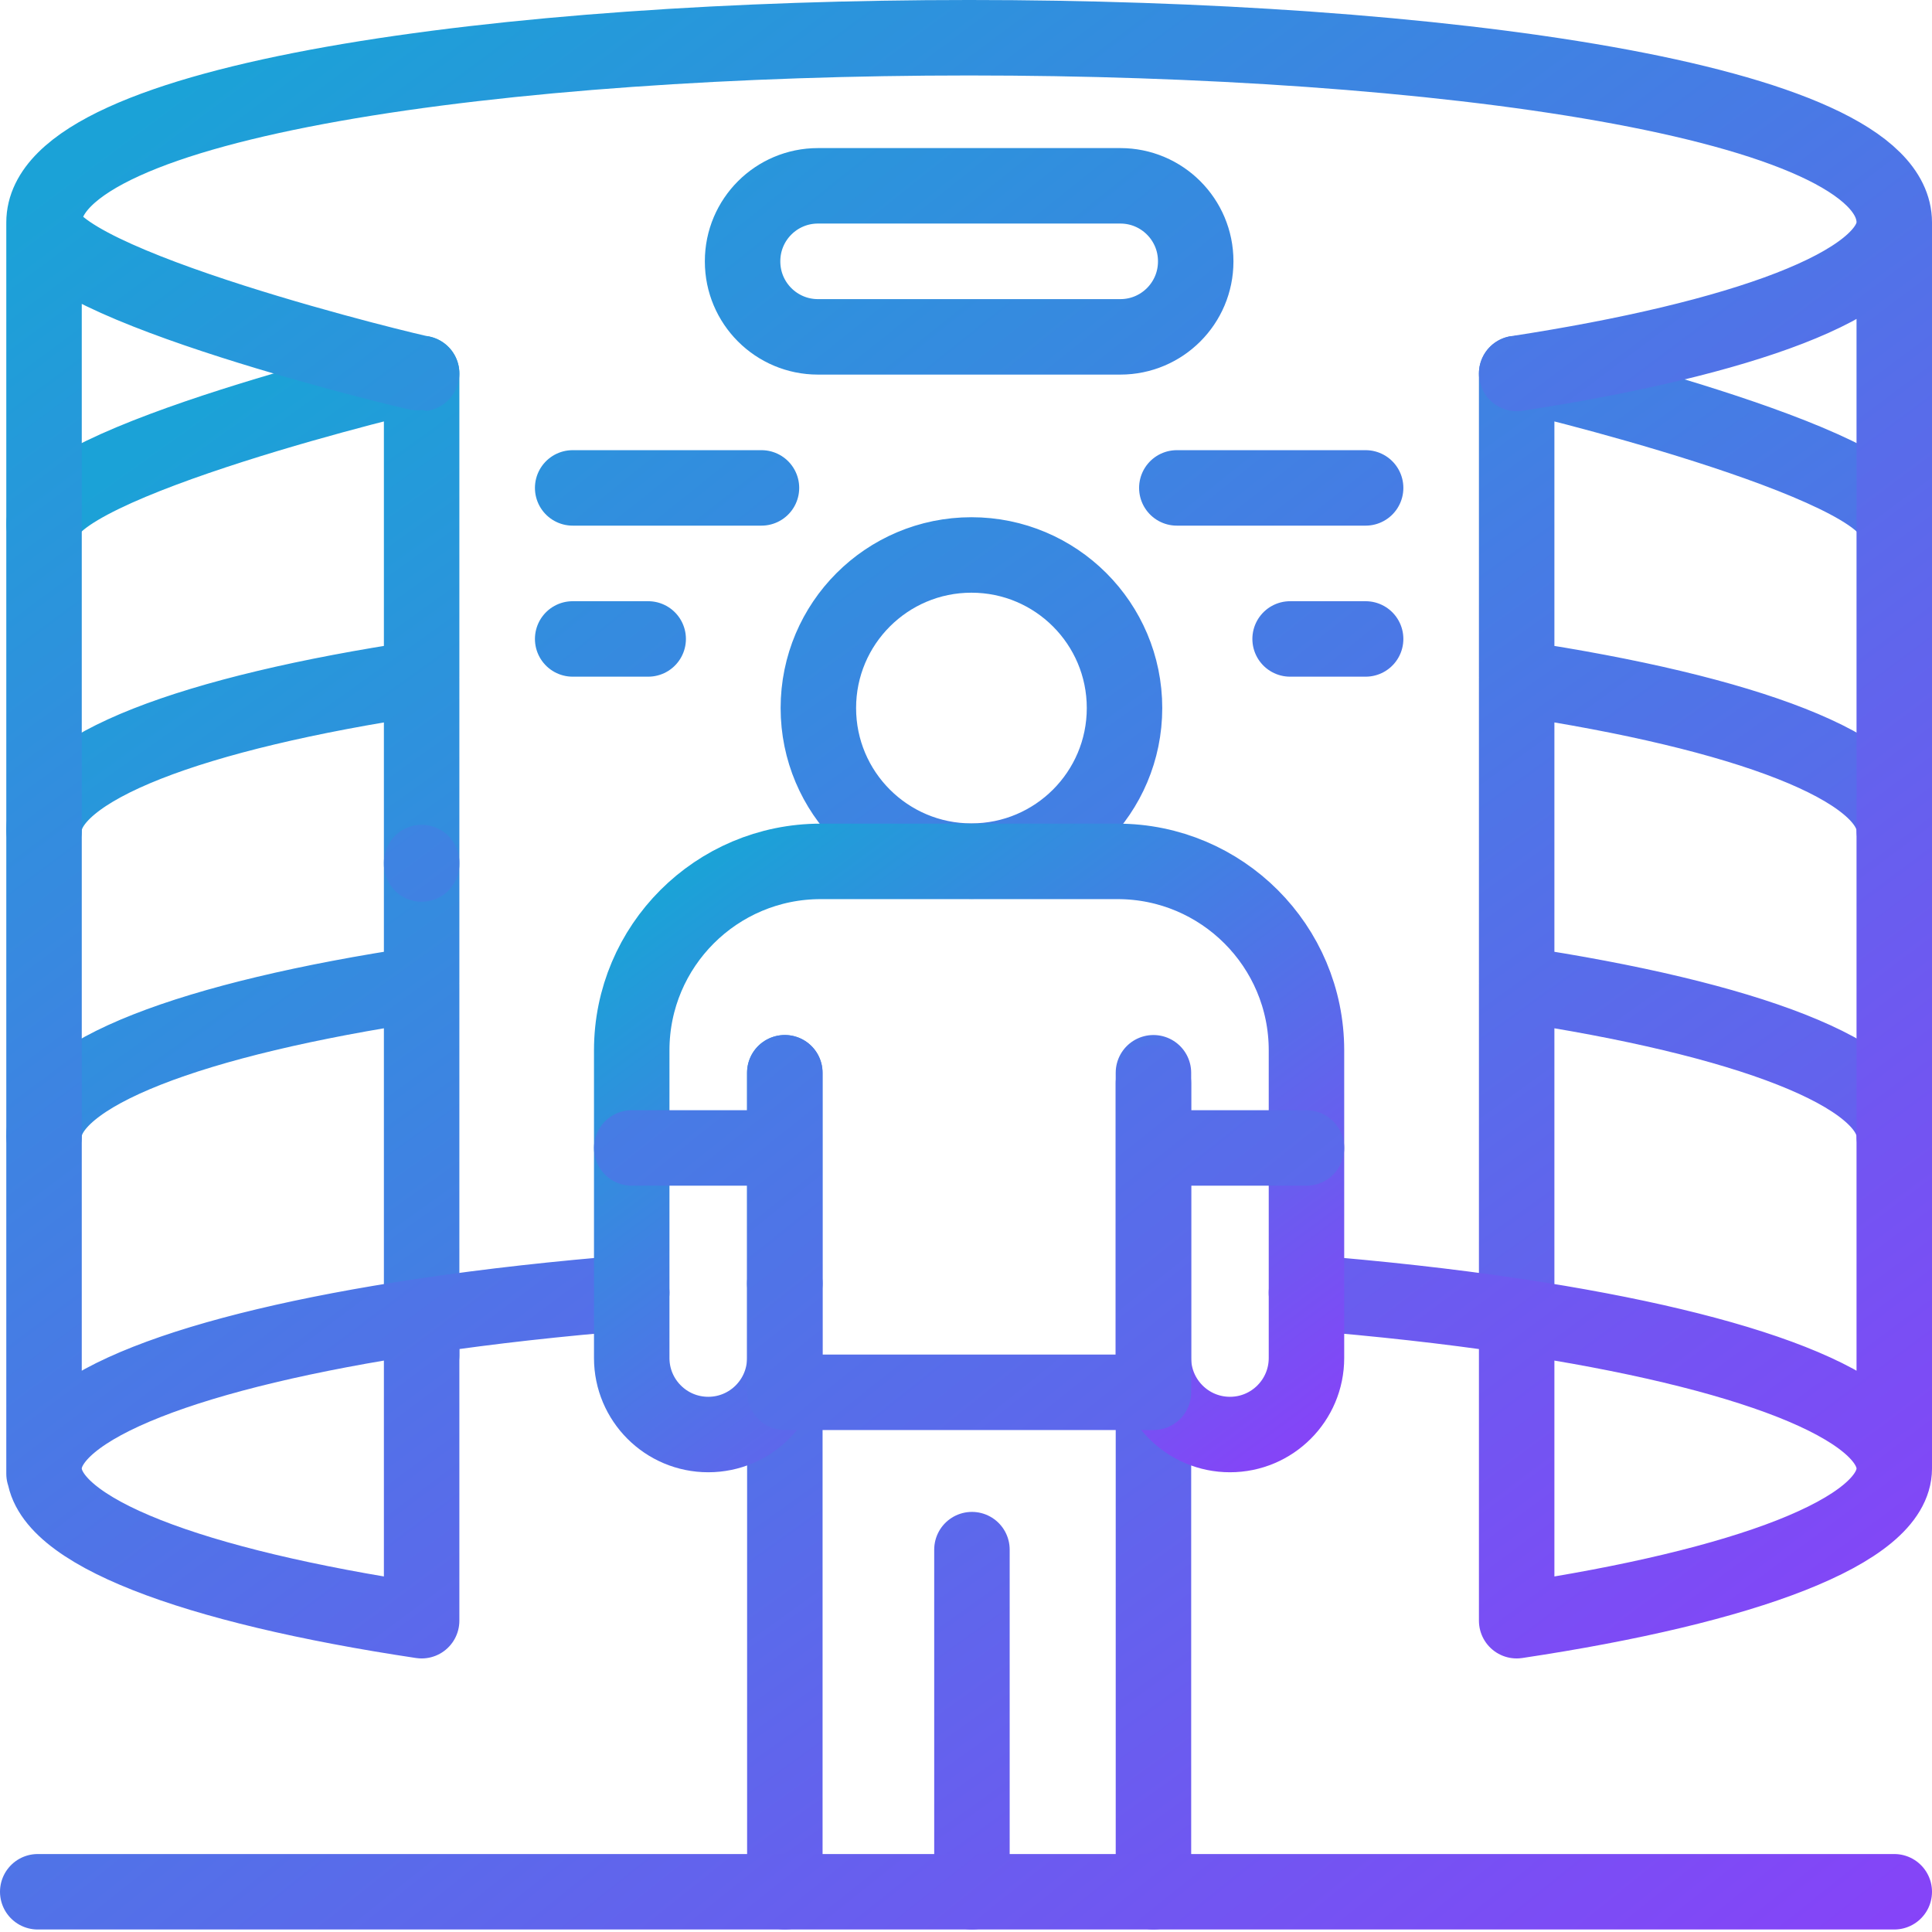 <svg width="512" height="512" viewBox="0 0 512 512" fill="none" xmlns="http://www.w3.org/2000/svg">
<path d="M305.677 501.338V370.002M207.991 501.338V370.002M257.574 501.338V410.669M401.932 228.974V228.584M207.991 340.131H207.971M401.932 179.329V98.975C402.603 98.875 502 122.631 502 139.002M11.668 139.002C11.668 122.631 111.065 98.875 111.736 98.975V179.329M11.668 220.057C11.668 203.506 51.055 188.836 111.736 179.73V260.385M401.932 260.384V179.729C462.613 188.836 502 203.506 502 220.057M11.668 301.112C11.668 284.561 51.055 269.891 111.736 260.785V359.152M401.932 349.145V260.785C462.613 269.891 502 284.561 502 301.112M216.874 187.637C216.874 165.234 235.036 147.07 257.441 147.07C279.846 147.07 298.009 165.234 298.009 187.637C298.009 210.042 279.846 228.205 257.441 228.205C235.036 228.205 216.874 210.042 216.874 187.637Z" stroke="url(#paint0_linear_824_25)" stroke-width="20" stroke-miterlimit="10" stroke-linecap="round" stroke-linejoin="round"/>
<path d="M502 389.172C502 405.723 462.612 420.395 401.932 429.502V348.841C462.612 357.949 502 372.621 502 389.172ZM502 389.172V58.948M111.736 228.974V228.584M401.932 98.978C461.473 89.842 502 75.312 502 58.951C502 -6.317 11.668 -6.318 11.668 58.951C11.668 75.312 111.065 99.078 111.736 98.978M400.611 348.647C383.94 346.175 365.687 344.134 346.224 342.573M113.057 348.647C129.718 346.175 147.961 344.134 167.414 342.573M11.668 390.56V59.251M11.668 389.172C11.668 372.621 51.056 357.949 111.736 348.842V429.503C51.056 420.394 11.668 405.723 11.668 389.172Z" stroke="url(#paint1_linear_824_25)" stroke-width="20" stroke-miterlimit="10" stroke-linecap="round" stroke-linejoin="round"/>
<path d="M305.674 284.292V359.888C305.674 371.087 314.752 380.165 325.951 380.165C337.15 380.165 346.228 371.087 346.228 359.888V278.355C346.228 250.698 323.807 228.277 296.15 228.277H256.834H217.492C189.835 228.277 167.414 250.698 167.414 278.355V359.888C167.414 371.087 176.492 380.165 187.691 380.165C198.89 380.165 207.968 371.087 207.968 359.888V284.292" stroke="url(#paint2_linear_824_25)" stroke-width="20" stroke-miterlimit="10" stroke-linecap="round" stroke-linejoin="round"/>
<path d="M305.674 287.072V368.969H207.994V284.292M10 501.338H502M305.677 304.221H346.228M167.413 304.221H207.964M311.871 129.299H361.905M341.892 169.326H361.905M201.797 129.299H151.763M171.776 169.326H151.763M296.902 89.271H216.766C205.735 89.271 196.793 80.329 196.793 69.298V69.217C196.793 58.186 205.735 49.244 216.766 49.244H296.902C307.933 49.244 316.875 58.186 316.875 69.217V69.298C316.875 80.329 307.932 89.271 296.902 89.271Z" stroke="url(#paint3_linear_824_25)" stroke-width="20" stroke-miterlimit="10" stroke-linecap="round" stroke-linejoin="round"/>
<defs>
<linearGradient id="paint0_linear_824_25" x1="29.163" y1="124.909" x2="395.268" y2="636.932" gradientUnits="userSpaceOnUse">
<stop stop-color="#1BA2D7"/>
<stop offset="1" stop-color="#8D3DFA"/>
</linearGradient>
<linearGradient id="paint1_linear_824_25" x1="29.163" y1="37.038" x2="415.744" y2="555.608" gradientUnits="userSpaceOnUse">
<stop stop-color="#1BA2D7"/>
<stop offset="1" stop-color="#8D3DFA"/>
</linearGradient>
<linearGradient id="paint2_linear_824_25" x1="173.794" y1="238.067" x2="313.471" y2="426.786" gradientUnits="userSpaceOnUse">
<stop stop-color="#1BA2D7"/>
<stop offset="1" stop-color="#8D3DFA"/>
</linearGradient>
<linearGradient id="paint3_linear_824_25" x1="27.555" y1="78.383" x2="451.745" y2="608.18" gradientUnits="userSpaceOnUse">
<stop stop-color="#1BA2D7"/>
<stop offset="1" stop-color="#8D3DFA"/>
</linearGradient>
</defs>
</svg>
